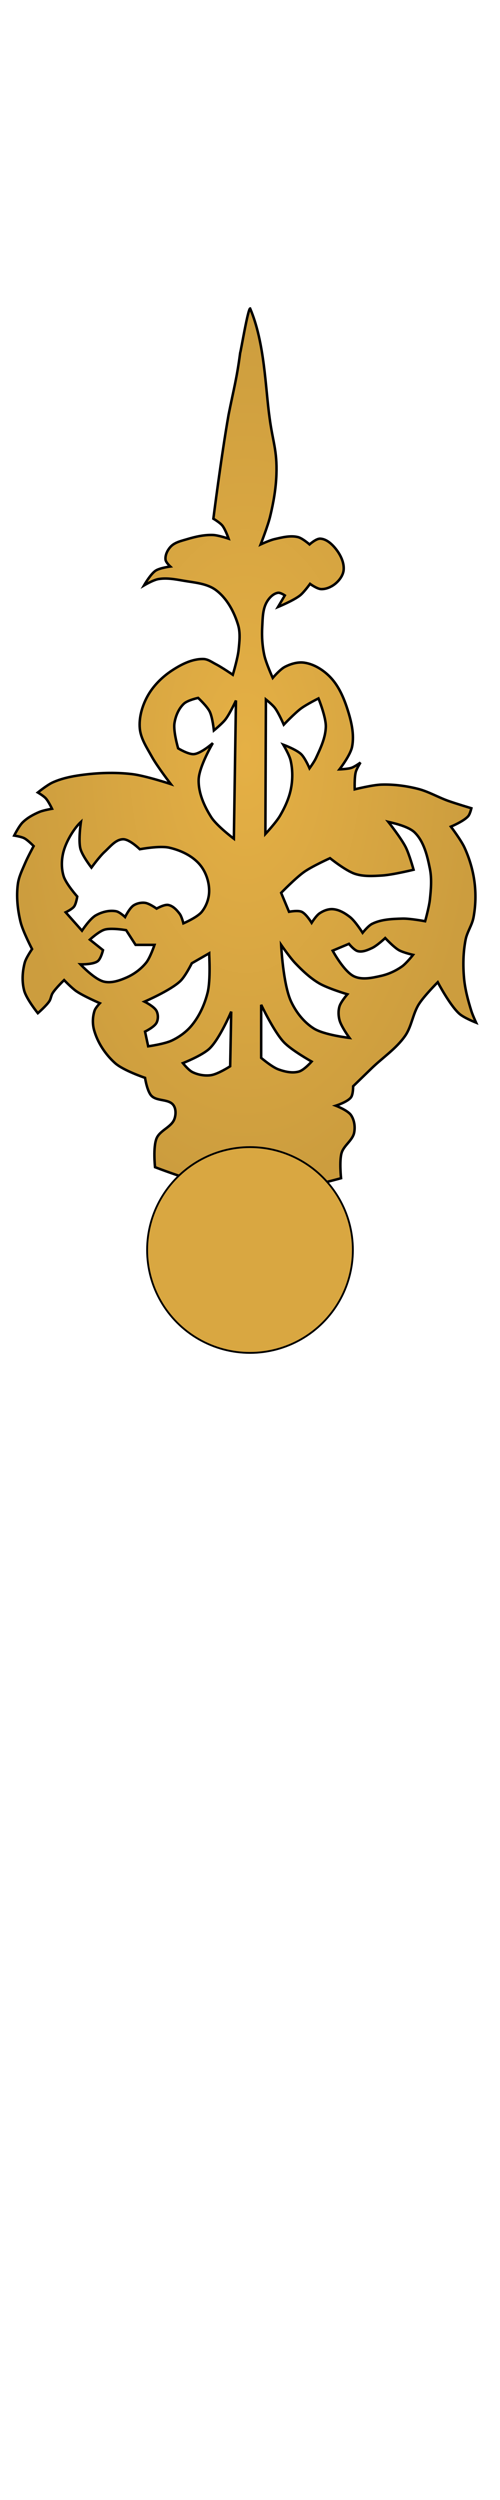 <?xml version="1.0" encoding="UTF-8" standalone="no"?>
<!-- Created with Inkscape (http://www.inkscape.org/) -->

<svg
   width="200"
   height="1000"
   viewBox="0 0 52.917 264.583"
   version="1.1"
   id="svg5"
   inkscape:version="1.2.1 (9c6d41e410, 2022-07-14)"
   sodipodi:docname="hours-hand.svg"
   xml:space="preserve"
   xmlns:inkscape="http://www.inkscape.org/namespaces/inkscape"
   xmlns:sodipodi="http://sodipodi.sourceforge.net/DTD/sodipodi-0.dtd"
   xmlns:xlink="http://www.w3.org/1999/xlink"
   xmlns="http://www.w3.org/2000/svg"
   xmlns:svg="http://www.w3.org/2000/svg"><sodipodi:namedview
     id="namedview7"
     pagecolor="#ffffff"
     bordercolor="#666666"
     borderopacity="1.0"
     inkscape:showpageshadow="2"
     inkscape:pageopacity="0.0"
     inkscape:pagecheckerboard="0"
     inkscape:deskcolor="#d1d1d1"
     inkscape:document-units="mm"
     showgrid="true"
     inkscape:zoom="0.84096521"
     inkscape:cx="-435.80876"
     inkscape:cy="401.91913"
     inkscape:window-width="1920"
     inkscape:window-height="1027"
     inkscape:window-x="-8"
     inkscape:window-y="-8"
     inkscape:window-maximized="1"
     inkscape:current-layer="layer1"><inkscape:grid
       type="xygrid"
       id="grid182"
       originx="26.458"
       originy="132.292"
       spacingx="6.615"
       spacingy="6.615"
       empcolor="#0077b2"
       empopacity="0.502"
       color="#0099e5"
       opacity="0.102" /></sodipodi:namedview><defs
     id="defs2"><linearGradient
       inkscape:collect="always"
       id="linearGradient14214"><stop
         style="stop-color:#e5b045;stop-opacity:1;"
         offset="0"
         id="stop14210" /><stop
         style="stop-color:#cc9d3e;stop-opacity:1;"
         offset="1"
         id="stop14212" /></linearGradient><radialGradient
       inkscape:collect="always"
       xlink:href="#linearGradient14214"
       id="radialGradient14216"
       cx="25.974"
       cy="79.479"
       fx="25.974"
       fy="79.479"
       r="24.672"
       gradientTransform="matrix(1,0,0,1.904,0,-71.832)"
       gradientUnits="userSpaceOnUse" /></defs><g
     inkscape:label="hours"
     inkscape:groupmode="layer"
     id="layer1"><path
       id="path11168"
       style="fill:url(#radialGradient14216);fill-opacity:1;stroke:#000000;stroke-width:0.265px;stroke-linecap:butt;stroke-linejoin:miter;stroke-opacity:1"
       d="M 26.474 32.647 C 26.242 32.662 25.5 37.13 25.417 37.347 C 25.055 40.093 24.758 41.058 24.193 43.882 C 23.422 48.259 22.581 54.894 22.581 54.894 C 22.581 54.894 23.276 55.309 23.526 55.617 C 23.851 56.016 24.193 57.008 24.193 57.008 C 24.193 57.008 23.096 56.637 22.525 56.618 C 21.605 56.587 20.681 56.797 19.8 57.063 C 19.196 57.245 18.511 57.386 18.075 57.842 C 17.73 58.203 17.463 58.737 17.519 59.233 C 17.552 59.524 18.02 59.956 18.02 59.956 C 18.02 59.956 16.911 60.099 16.463 60.4 C 15.915 60.769 15.239 61.957 15.239 61.957 C 15.239 61.957 16.201 61.387 16.741 61.29 C 17.618 61.133 18.532 61.304 19.41 61.457 C 20.589 61.663 21.901 61.74 22.859 62.458 C 24.019 63.328 24.775 64.741 25.195 66.129 C 25.453 66.981 25.343 67.913 25.25 68.798 C 25.157 69.688 24.638 71.413 24.638 71.413 C 24.638 71.413 23.48 70.621 22.859 70.3 C 22.43 70.079 22.006 69.755 21.524 69.744 C 20.339 69.718 19.175 70.315 18.187 70.968 C 17.126 71.669 16.173 72.627 15.573 73.748 C 15.033 74.755 14.696 75.948 14.794 77.086 C 14.889 78.17 15.548 79.136 16.073 80.089 C 16.64 81.115 18.075 82.981 18.075 82.981 C 18.075 82.981 15.367 82.087 13.96 81.924 C 12.155 81.715 10.309 81.783 8.51 82.035 C 7.503 82.176 6.487 82.393 5.562 82.814 C 4.991 83.074 4.004 83.871 4.004 83.871 C 4.004 83.871 4.606 84.228 4.838 84.483 C 5.13 84.802 5.506 85.595 5.506 85.595 C 5.506 85.595 4.593 85.749 4.171 85.929 C 3.527 86.202 2.889 86.549 2.392 87.041 C 2 87.428 1.502 88.431 1.502 88.431 C 1.502 88.431 2.235 88.542 2.559 88.709 C 2.945 88.908 3.559 89.544 3.559 89.544 C 3.559 89.544 2.928 90.713 2.67 91.324 C 2.364 92.047 1.996 92.77 1.891 93.548 C 1.713 94.874 1.858 96.251 2.169 97.553 C 2.412 98.571 3.393 100.445 3.393 100.445 C 3.393 100.445 2.753 101.361 2.614 101.891 C 2.365 102.842 2.304 103.889 2.559 104.839 C 2.8 105.738 4.004 107.23 4.004 107.23 C 4.004 107.23 4.909 106.447 5.228 105.951 C 5.39 105.699 5.405 105.372 5.562 105.117 C 5.885 104.591 6.785 103.726 6.785 103.726 C 6.785 103.726 7.59 104.565 8.065 104.894 C 8.835 105.428 10.567 106.173 10.567 106.173 C 10.567 106.173 10.113 106.65 10.011 106.952 C 9.793 107.603 9.773 108.348 9.955 109.01 C 10.324 110.343 11.15 111.59 12.18 112.514 C 13.057 113.299 15.35 114.071 15.35 114.071 C 15.35 114.071 15.561 115.474 16.018 115.962 C 16.597 116.58 17.861 116.274 18.354 116.963 C 18.635 117.356 18.623 117.952 18.465 118.409 C 18.16 119.29 16.936 119.609 16.574 120.467 C 16.178 121.408 16.407 123.526 16.407 123.526 C 16.407 123.526 23.11 126.136 26.641 126.306 C 29.834 126.46 36.095 124.694 36.095 124.694 C 36.095 124.694 35.9 122.878 36.151 122.024 C 36.391 121.21 37.329 120.69 37.486 119.855 C 37.601 119.244 37.502 118.534 37.152 118.02 C 36.796 117.497 35.539 117.019 35.539 117.019 C 35.539 117.019 36.792 116.626 37.152 116.129 C 37.385 115.808 37.375 114.961 37.375 114.961 C 37.375 114.961 38.672 113.7 39.322 113.07 C 40.507 111.92 41.941 110.98 42.881 109.622 C 43.571 108.625 43.684 107.312 44.327 106.284 C 44.871 105.415 46.329 103.949 46.329 103.949 C 46.329 103.949 47.605 106.387 48.609 107.285 C 49.11 107.733 50.389 108.231 50.389 108.231 C 50.389 108.231 50.02 107.428 49.888 107.007 C 49.531 105.866 49.216 104.695 49.11 103.504 C 48.99 102.155 49.019 100.773 49.277 99.444 C 49.435 98.632 49.958 97.92 50.111 97.108 C 50.341 95.887 50.377 94.614 50.222 93.381 C 50.063 92.118 49.694 90.869 49.165 89.711 C 48.798 88.906 47.72 87.486 47.72 87.486 C 47.72 87.486 49.092 86.919 49.555 86.374 C 49.749 86.145 49.888 85.539 49.888 85.539 C 49.888 85.539 48.248 85.048 47.442 84.761 C 46.352 84.372 45.338 83.764 44.216 83.482 C 42.967 83.168 41.665 82.999 40.378 83.037 C 39.418 83.065 37.542 83.537 37.542 83.537 C 37.542 83.537 37.494 82.294 37.653 81.702 C 37.75 81.342 38.153 80.701 38.153 80.701 C 38.153 80.701 37.554 81.138 37.208 81.257 C 36.801 81.396 35.929 81.423 35.929 81.423 C 35.929 81.423 37.089 79.928 37.263 79.032 C 37.521 77.711 37.177 76.307 36.763 75.027 C 36.36 73.78 35.801 72.504 34.872 71.58 C 34.154 70.866 33.204 70.276 32.202 70.133 C 31.507 70.034 30.768 70.256 30.144 70.578 C 29.631 70.843 28.865 71.746 28.865 71.746 C 28.865 71.746 28.157 70.186 27.976 69.355 C 27.761 68.374 27.697 67.354 27.753 66.352 C 27.803 65.448 27.79 64.459 28.254 63.682 C 28.51 63.252 28.927 62.814 29.421 62.736 C 29.677 62.696 30.144 63.014 30.144 63.014 L 29.421 64.238 C 29.421 64.238 31.069 63.56 31.757 63.014 C 32.179 62.679 32.814 61.791 32.814 61.791 C 32.814 61.791 33.551 62.332 33.982 62.347 C 34.539 62.367 35.117 62.099 35.539 61.735 C 35.961 61.372 36.335 60.844 36.373 60.289 C 36.432 59.451 35.973 58.593 35.428 57.953 C 35.035 57.49 34.478 57.021 33.871 57.008 C 33.448 56.999 32.759 57.619 32.759 57.619 C 32.759 57.619 32.005 56.955 31.535 56.841 C 30.721 56.643 29.848 56.874 29.032 57.063 C 28.529 57.18 27.586 57.619 27.586 57.619 C 27.586 57.619 28.343 55.68 28.587 54.672 C 28.941 53.214 29.203 51.721 29.255 50.222 C 29.344 47.657 28.868 46.76 28.532 44.216 C 28.079 40.997 28.025 36.299 26.474 32.647 z M 20.968 73.86 C 20.968 73.86 21.911 74.74 22.191 75.306 C 22.495 75.918 22.636 77.308 22.636 77.308 C 22.636 77.308 23.515 76.586 23.86 76.14 C 24.327 75.536 24.972 74.138 24.972 74.138 L 24.75 88.765 C 24.75 88.765 22.95 87.413 22.358 86.485 C 21.611 85.313 20.994 83.925 21.024 82.536 C 21.053 81.145 22.525 78.643 22.525 78.643 C 22.525 78.643 21.292 79.742 20.523 79.811 C 19.933 79.863 18.854 79.199 18.854 79.199 C 18.854 79.199 18.327 77.418 18.465 76.529 C 18.582 75.775 18.909 74.993 19.466 74.471 C 19.861 74.102 20.968 73.86 20.968 73.86 z M 33.704 73.915 C 33.704 73.915 34.51 75.885 34.483 76.919 C 34.452 78.085 33.918 79.197 33.426 80.256 C 33.25 80.633 32.759 81.312 32.759 81.312 C 32.759 81.312 32.29 80.212 31.869 79.811 C 31.353 79.319 29.977 78.81 29.977 78.81 C 29.977 78.81 30.618 79.88 30.756 80.478 C 30.974 81.418 30.984 82.421 30.812 83.37 C 30.624 84.41 30.175 85.404 29.644 86.318 C 29.227 87.036 28.087 88.264 28.087 88.264 L 28.142 74.026 C 28.142 74.026 28.825 74.572 29.088 74.916 C 29.495 75.45 30.033 76.696 30.033 76.696 C 30.033 76.696 31.195 75.472 31.869 74.972 C 32.436 74.552 33.704 73.915 33.704 73.915 z M 8.565 86.985 C 8.565 86.985 8.272 88.907 8.51 89.822 C 8.704 90.57 9.677 91.824 9.677 91.824 C 9.677 91.824 10.533 90.643 11.068 90.156 C 11.65 89.626 12.228 88.847 13.014 88.821 C 13.704 88.798 14.794 89.878 14.794 89.878 C 14.794 89.878 16.896 89.479 17.909 89.711 C 19.106 89.985 20.338 90.556 21.135 91.491 C 21.774 92.24 22.131 93.286 22.136 94.271 C 22.139 95.057 21.847 95.882 21.357 96.496 C 20.879 97.095 19.41 97.72 19.41 97.72 C 19.41 97.72 19.235 97.005 19.021 96.719 C 18.712 96.306 18.305 95.863 17.797 95.773 C 17.376 95.698 16.574 96.162 16.574 96.162 C 16.574 96.162 15.803 95.605 15.35 95.55 C 14.935 95.5 14.476 95.598 14.127 95.828 C 13.706 96.106 13.237 97.052 13.237 97.052 C 13.237 97.052 12.66 96.51 12.291 96.44 C 11.566 96.304 10.762 96.518 10.122 96.885 C 9.496 97.245 8.676 98.498 8.676 98.498 L 6.952 96.552 C 6.952 96.552 7.628 96.229 7.842 95.94 C 8.062 95.643 8.176 94.883 8.176 94.883 C 8.176 94.883 6.982 93.545 6.73 92.714 C 6.477 91.88 6.501 90.941 6.73 90.1 C 7.047 88.937 7.897 87.597 8.565 86.985 z M 41.101 86.985 C 41.324 87.041 43.17 87.398 43.882 88.097 C 44.872 89.07 45.221 90.575 45.495 91.935 C 45.711 93.008 45.613 94.129 45.495 95.217 C 45.411 95.991 44.994 97.497 44.994 97.497 C 44.994 97.497 43.405 97.197 42.603 97.219 C 41.512 97.249 40.353 97.287 39.377 97.775 C 38.966 97.98 38.376 98.721 38.376 98.721 C 38.376 98.721 37.603 97.489 37.041 97.052 C 36.511 96.639 35.876 96.257 35.206 96.218 C 34.72 96.189 34.219 96.391 33.816 96.663 C 33.455 96.906 32.981 97.664 32.981 97.664 C 32.981 97.664 32.404 96.709 31.924 96.496 C 31.517 96.315 30.589 96.496 30.589 96.496 L 29.755 94.493 C 29.755 94.493 31.3 92.903 32.202 92.269 C 33.043 91.677 34.928 90.823 34.928 90.823 C 34.928 90.823 36.597 92.173 37.597 92.492 C 38.5 92.779 39.488 92.716 40.434 92.658 C 41.562 92.589 43.771 92.047 43.771 92.047 C 43.771 92.047 43.318 90.408 42.936 89.655 C 42.448 88.692 41.101 86.985 41.101 86.985 z M 11.873 98.304 C 12.581 98.309 13.348 98.443 13.348 98.443 L 14.349 100 L 16.351 100 C 16.351 100 15.9 101.35 15.462 101.891 C 14.92 102.559 14.191 103.1 13.404 103.448 C 12.662 103.776 11.803 104.073 11.012 103.893 C 10.004 103.663 8.51 102.058 8.51 102.058 C 8.51 102.058 9.851 102.102 10.345 101.724 C 10.687 101.462 10.901 100.556 10.901 100.556 L 9.511 99.444 C 9.511 99.444 10.466 98.564 11.068 98.387 C 11.25 98.333 11.484 98.31 11.732 98.305 C 11.779 98.304 11.825 98.304 11.873 98.304 z M 40.768 99.277 C 40.768 99.277 41.656 100.235 42.213 100.556 C 42.671 100.82 43.715 101.056 43.715 101.056 C 43.715 101.056 43.008 101.954 42.547 102.28 C 41.883 102.75 41.116 103.103 40.323 103.281 C 39.4 103.489 38.347 103.729 37.486 103.337 C 36.408 102.846 35.206 100.611 35.206 100.611 L 36.93 99.888 C 36.93 99.888 37.478 100.572 37.875 100.667 C 38.374 100.787 38.912 100.549 39.377 100.333 C 39.905 100.088 40.768 99.277 40.768 99.277 z M 29.755 100 C 29.755 100 30.69 101.354 31.257 101.946 C 32.012 102.735 32.821 103.502 33.76 104.06 C 34.683 104.608 36.763 105.228 36.763 105.228 C 36.763 105.228 36.074 106.019 35.929 106.507 C 35.791 106.969 35.807 107.487 35.929 107.953 C 36.111 108.652 36.985 109.844 36.985 109.844 C 36.985 109.844 34.305 109.541 33.204 108.843 C 32.159 108.181 31.336 107.127 30.812 106.006 C 29.951 104.165 29.755 100 29.755 100 z M 22.136 100.889 C 22.136 101.112 22.307 103.711 21.969 105.061 C 21.659 106.299 21.108 107.52 20.3 108.509 C 19.74 109.196 18.987 109.74 18.187 110.122 C 17.412 110.492 15.684 110.734 15.684 110.734 L 15.35 109.177 C 15.35 109.177 16.347 108.694 16.574 108.231 C 16.754 107.865 16.753 107.374 16.574 107.007 C 16.337 106.521 15.295 106.006 15.295 106.006 C 15.295 106.006 18.022 104.837 19.077 103.838 C 19.622 103.321 20.3 101.946 20.3 101.946 L 22.136 100.889 z M 27.642 106.34 C 27.642 106.34 28.981 109.166 30.033 110.289 C 30.853 111.163 32.981 112.347 32.981 112.347 C 32.981 112.347 32.191 113.245 31.646 113.403 C 30.948 113.607 30.161 113.427 29.477 113.181 C 28.785 112.932 27.642 111.958 27.642 111.958 L 27.642 106.34 z M 24.471 107.063 L 24.36 112.847 C 24.36 112.847 23.051 113.695 22.303 113.793 C 21.65 113.879 20.945 113.753 20.356 113.459 C 19.945 113.254 19.355 112.514 19.355 112.514 C 19.355 112.514 21.418 111.709 22.191 110.957 C 23.27 109.908 24.471 107.063 24.471 107.063 z " /><circle
       style="fill:#d9a741;fill-opacity:1;stroke:#000000;stroke-width:0.195;stroke-linecap:round;stroke-linejoin:round;stroke-opacity:1"
       id="path11398"
       cx="26.458"
       cy="132.292"
       r="10.889" /></g><g
     inkscape:groupmode="layer"
     id="layer4"
     inkscape:label="center"
     sodipodi:insensitive="true"
     style="display:none"><path
       style="fill:none;stroke:#000000;stroke-width:0.265px;stroke-linecap:butt;stroke-linejoin:miter;stroke-opacity:1"
       d="m 19.844,125.677 6.615,6.615 6.615,6.615"
       id="path1581" /><path
       style="fill:none;stroke:#000000;stroke-width:0.265px;stroke-linecap:butt;stroke-linejoin:miter;stroke-opacity:1"
       d="m 33.073,125.677 -6.615,6.615 -6.615,6.615"
       id="path1583" /></g></svg>
